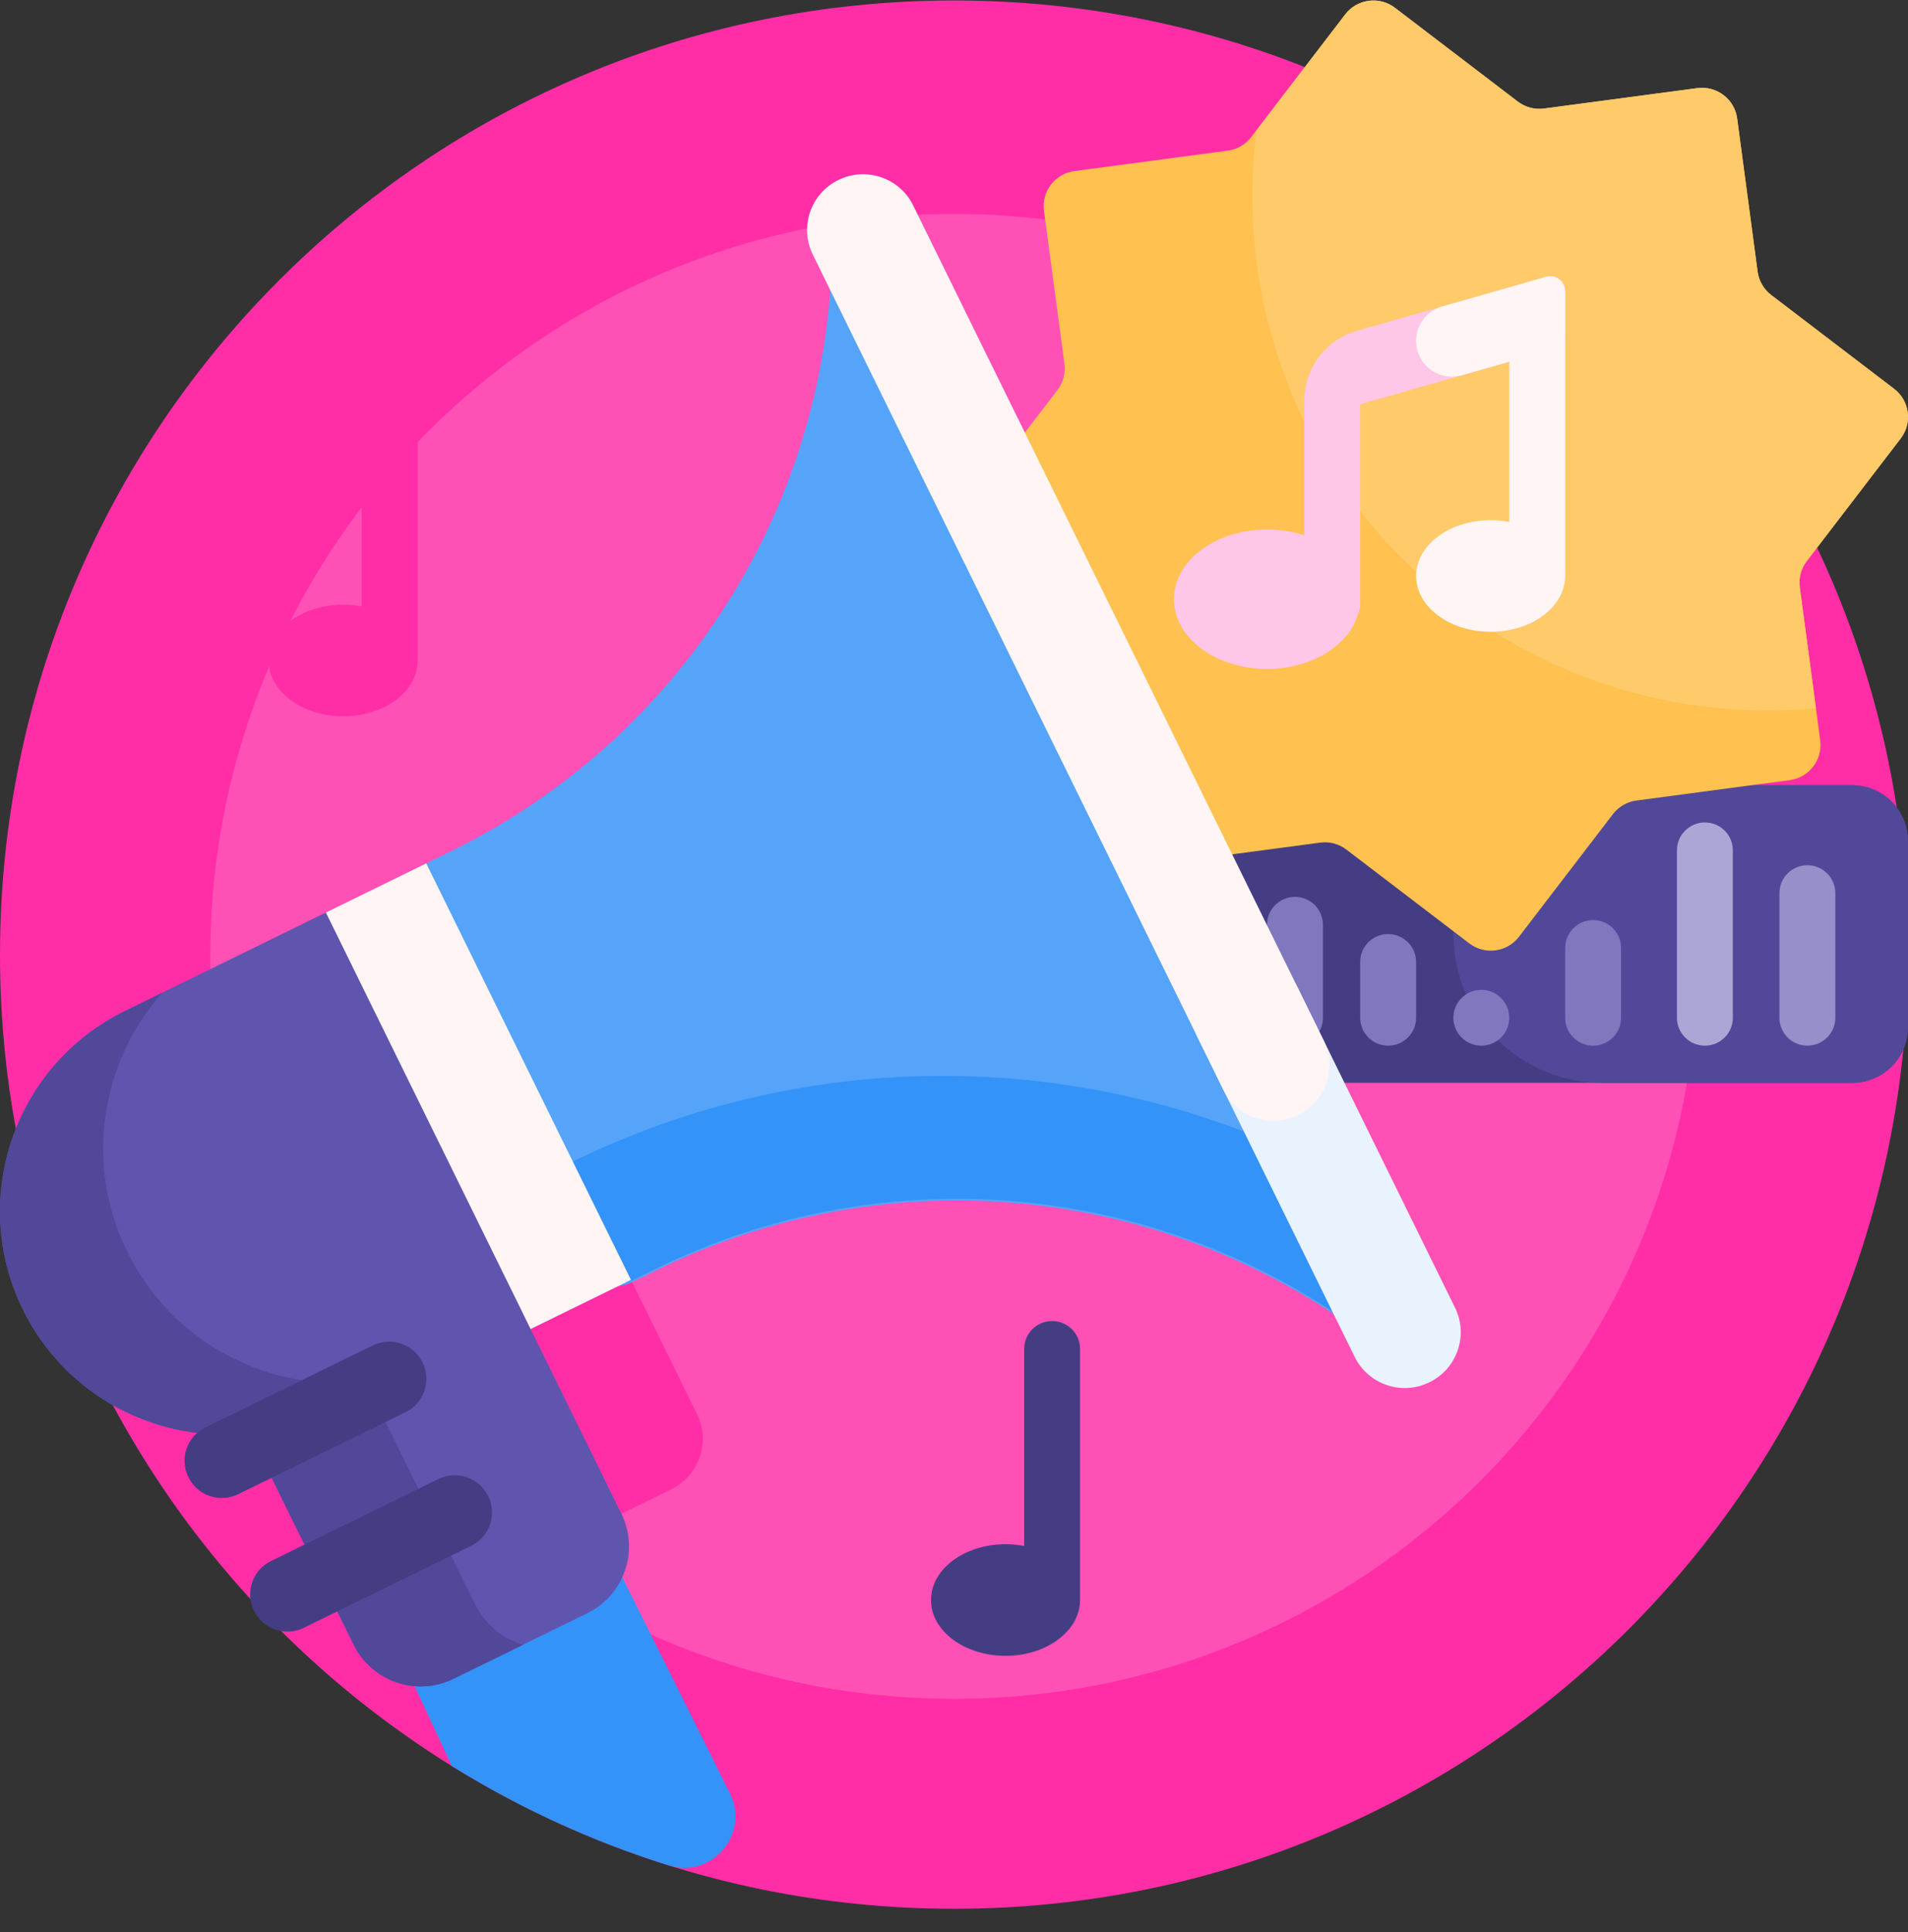 <svg width="80" height="81" viewBox="0 0 80 81" fill="none" xmlns="http://www.w3.org/2000/svg">
<rect x="0" y="0" width="80" height="81" fill="#333333" stroke="none"/>
<g clip-path="url(#clip0_1002_1355)">
<path d="M80 40.02C80 62.111 62.091 80.019 40 80.019C17.909 80.019 0 62.111 0 40.02C0 17.928 17.909 0.02 40 0.02C62.091 0.02 80 17.928 80 40.02Z" fill="#FF2EA6"/>
<path d="M71.184 40.093C71.184 57.282 57.222 71.217 40 71.217C22.778 71.217 8.816 57.282 8.816 40.093C8.816 22.903 22.778 8.969 40 8.969C57.222 8.969 71.184 22.903 71.184 40.093Z" fill="#FF50B5"/>
<path d="M17.514 27.689C17.514 28.981 16.115 30.028 14.389 30.028C12.663 30.028 11.264 28.98 11.264 27.689C11.264 26.397 12.663 25.349 14.389 25.349C14.658 25.349 14.92 25.375 15.17 25.423V17.162C15.17 16.516 15.695 15.992 16.342 15.992C16.989 15.992 17.514 16.516 17.514 17.162V27.689ZM29.228 59.29L25.79 52.298C25.219 51.136 23.812 50.656 22.647 51.226L18.447 53.283C17.283 53.854 16.802 55.258 17.374 56.42L20.811 63.412C21.383 64.574 22.79 65.054 23.954 64.484L28.154 62.427C29.318 61.856 29.799 60.452 29.228 59.29Z" fill="#FF2EA6"/>
<path d="M80 35.257V43.055C80 44.347 78.951 45.394 77.656 45.394H49.531C48.237 45.394 47.188 44.347 47.188 43.055V35.257C47.188 33.965 48.237 32.918 49.531 32.918H77.656C78.951 32.918 80 33.965 80 35.257Z" fill="#453D83"/>
<path d="M80 35.257V43.055C80 44.347 78.951 45.394 77.656 45.394H67.188C63.736 45.394 60.938 42.601 60.938 39.156C60.938 35.711 63.736 32.918 67.188 32.918H77.656C78.951 32.918 80 33.965 80 35.257Z" fill="#51489A"/>
<path d="M70.312 35.648V42.666C70.312 43.312 70.837 43.836 71.484 43.836C72.132 43.836 72.656 43.312 72.656 42.666V35.648C72.656 35.002 72.132 34.478 71.484 34.478C70.837 34.478 70.312 35.002 70.312 35.648Z" fill="#ABA6D5"/>
<path d="M76.953 37.441V42.666C76.953 43.312 76.428 43.835 75.781 43.835C75.134 43.835 74.609 43.312 74.609 42.666V37.441C74.609 36.795 75.134 36.272 75.781 36.272C76.428 36.272 76.953 36.795 76.953 37.441Z" fill="#958FCA"/>
<path d="M54.297 37.598C53.65 37.598 53.125 38.121 53.125 38.767V42.666C53.125 43.312 53.65 43.836 54.297 43.836C54.944 43.836 55.469 43.312 55.469 42.666V38.767C55.469 38.121 54.944 37.598 54.297 37.598ZM65.625 39.742V42.666C65.625 43.312 66.15 43.836 66.797 43.836C67.444 43.836 67.969 43.312 67.969 42.666V39.742C67.969 39.096 67.444 38.572 66.797 38.572C66.15 38.572 65.625 39.096 65.625 39.742ZM58.203 39.157C57.556 39.157 57.031 39.681 57.031 40.327V42.666C57.031 43.312 57.556 43.836 58.203 43.836C58.85 43.836 59.375 43.312 59.375 42.666V40.327C59.375 39.681 58.85 39.157 58.203 39.157ZM62.109 41.496C61.462 41.496 60.938 42.02 60.938 42.666C60.938 43.312 61.462 43.836 62.109 43.836C62.757 43.836 63.281 43.312 63.281 42.666C63.281 42.02 62.757 41.496 62.109 41.496Z" fill="#8078BF"/>
<path d="M79.694 18.381L75.755 23.523C75.515 23.836 75.41 24.23 75.462 24.62L76.319 31.037C76.428 31.849 75.856 32.596 75.042 32.704L68.613 33.559C68.222 33.611 67.868 33.816 67.629 34.129L63.689 39.271C63.19 39.922 62.258 40.046 61.605 39.548L56.453 35.616C56.14 35.377 55.745 35.272 55.354 35.324L48.925 36.179C48.111 36.288 47.364 35.717 47.255 34.905L46.398 28.488C46.346 28.098 46.141 27.745 45.828 27.506L40.675 23.574C40.023 23.076 39.899 22.145 40.398 21.494L44.337 16.352C44.577 16.039 44.682 15.644 44.63 15.254L43.773 8.838C43.664 8.026 44.236 7.279 45.05 7.171L51.479 6.316C51.87 6.263 52.224 6.059 52.463 5.746L56.403 0.604C56.901 -0.047 57.834 -0.171 58.486 0.327L63.639 4.259C63.952 4.498 64.347 4.603 64.738 4.551L71.167 3.695C71.981 3.587 72.728 4.158 72.837 4.97L73.694 11.386C73.746 11.777 73.951 12.13 74.264 12.369L79.416 16.301C80.069 16.799 80.193 17.73 79.694 18.381Z" fill="#FFC14F"/>
<path d="M79.695 18.379L75.756 23.521C75.516 23.834 75.411 24.229 75.463 24.619L76.141 29.691C75.475 29.753 74.8 29.784 74.118 29.784C62.182 29.784 52.506 20.127 52.506 8.213C52.506 7.281 52.565 6.363 52.68 5.463L56.404 0.602C56.903 -0.049 57.836 -0.173 58.488 0.325L63.64 4.257C63.953 4.496 64.349 4.601 64.739 4.549L71.168 3.693C71.982 3.585 72.73 4.156 72.838 4.968L73.695 11.385C73.747 11.775 73.953 12.128 74.266 12.367L79.418 16.299C80.07 16.797 80.194 17.728 79.695 18.379Z" fill="#FFCA69"/>
<path d="M65.625 12.204V14.026C65.625 14.304 65.44 14.549 65.172 14.626L57.031 16.947V25.315C57.031 25.491 56.992 25.657 56.923 25.807C56.51 27.091 54.967 28.044 53.125 28.044C50.968 28.044 49.219 26.735 49.219 25.12C49.219 23.506 50.968 22.196 53.125 22.196C53.681 22.196 54.209 22.283 54.688 22.44V16.738C54.688 16.711 54.688 16.684 54.69 16.658C54.746 15.356 55.631 14.227 56.896 13.867L64.828 11.604C65.228 11.491 65.625 11.79 65.625 12.204Z" fill="#FFC7E7"/>
<path d="M65.625 12.204V24.146C65.625 25.438 64.226 26.485 62.5 26.485C60.774 26.485 59.375 25.438 59.375 24.146C59.375 22.854 60.774 21.806 62.5 21.806C62.77 21.806 63.032 21.832 63.281 21.88V15.165L61.29 15.732C60.33 16.006 59.375 15.287 59.375 14.291C59.375 13.621 59.82 13.033 60.465 12.849L64.828 11.604C65.228 11.491 65.625 11.79 65.625 12.204Z" fill="#FFF5F5"/>
<path d="M36.316 10.824L57.894 54.711L56.428 55.429C47.91 49.518 36.85 48.681 27.536 53.243L26.504 53.749C25.694 54.145 24.716 53.812 24.319 53.004L17.126 38.375C16.729 37.567 17.063 36.591 17.873 36.194L18.905 35.688C28.219 31.127 34.322 21.884 34.85 11.542L36.316 10.824Z" fill="#55A4F9"/>
<path d="M54.949 48.65L57.893 54.639L56.428 55.356C47.909 49.446 36.85 48.609 27.536 53.171L26.503 53.677C25.694 54.073 24.716 53.739 24.319 52.932L22.577 49.39C22.631 49.369 22.684 49.346 22.736 49.321L24.009 48.697C33.85 43.877 45.273 43.945 54.949 48.65ZM30.605 75.185L25.603 65.15C24.809 63.535 22.852 62.867 21.233 63.66L18.302 65.096C16.683 65.889 16.015 67.842 16.809 69.458L18.947 74.037C21.764 75.785 24.814 77.192 28.04 78.201C29.849 78.767 31.45 76.88 30.605 75.185Z" fill="#3493F8"/>
<path d="M24.625 67.629L19.014 70.377C17.465 71.136 15.592 70.498 14.832 68.951L10.702 60.551C10.624 60.393 10.561 60.231 10.512 60.068C6.661 60.536 2.766 58.571 0.961 54.899C-1.32 50.26 0.599 44.653 5.247 42.377L13.817 38.179C15.281 37.462 17.051 38.065 17.77 39.527L23.352 50.881C24.112 52.427 23.473 54.296 21.923 55.055L26.053 63.455C26.814 65.001 26.174 66.87 24.625 67.629Z" fill="#5F55AF"/>
<path d="M21.932 68.95L19.014 70.379C17.465 71.138 15.592 70.499 14.832 68.953L10.702 60.553C10.624 60.395 10.561 60.233 10.512 60.069C6.661 60.538 2.766 58.572 0.961 54.901C-1.32 50.261 0.599 44.655 5.247 42.378L6.805 41.615C4.235 44.514 3.522 48.785 5.337 52.475C7.235 56.337 11.331 58.403 15.38 57.91C15.431 58.082 15.498 58.252 15.579 58.419L19.922 67.252C20.343 68.106 21.085 68.697 21.932 68.95Z" fill="#51489A"/>
<path d="M59.938 57.944L59.929 57.948C58.769 58.517 57.368 58.038 56.799 56.881L50.201 43.461C49.632 42.304 50.11 40.905 51.27 40.337L51.278 40.333C52.438 39.765 53.84 40.243 54.409 41.4L61.007 54.82C61.576 55.978 61.097 57.376 59.938 57.944Z" fill="#E9F3FE"/>
<path d="M54.431 46.745L54.422 46.749C53.263 47.317 51.861 46.839 51.292 45.681L34.079 10.672C33.51 9.515 33.989 8.116 35.149 7.548L35.157 7.544C36.317 6.976 37.718 7.454 38.288 8.611L55.5 43.62C56.069 44.778 55.591 46.177 54.431 46.745ZM17.872 36.194L13.664 38.255L22.248 55.715L26.456 53.654L17.872 36.194Z" fill="#FFF5F5"/>
<path d="M17.005 59.202L9.986 62.64C9.213 63.019 8.278 62.7 7.899 61.928L7.896 61.923C7.517 61.151 7.836 60.218 8.609 59.84L15.628 56.402C16.401 56.023 17.336 56.342 17.715 57.114L17.718 57.119C18.097 57.891 17.778 58.823 17.005 59.202ZM44.114 55.379C43.466 55.379 42.942 55.903 42.942 56.549V64.81C42.692 64.762 42.43 64.736 42.16 64.736C40.434 64.736 39.035 65.783 39.035 67.075C39.035 68.367 40.434 69.415 42.16 69.415C43.886 69.415 45.285 68.367 45.285 67.075C45.285 67.003 45.285 56.549 45.285 56.549C45.285 55.903 44.761 55.379 44.114 55.379ZM20.469 62.714C20.089 61.942 19.155 61.623 18.382 62.002L11.363 65.44C10.589 65.819 10.27 66.751 10.65 67.523L10.652 67.528C11.032 68.3 11.966 68.619 12.739 68.24L19.759 64.802C20.532 64.424 20.851 63.491 20.471 62.719L20.469 62.714Z" fill="#453D83"/>
</g>
<defs>
<clipPath id="clip0_1002_1355">
<rect width="80" height="80" fill="white" transform="translate(0 0.02)"/>
</clipPath>
</defs>
</svg>
